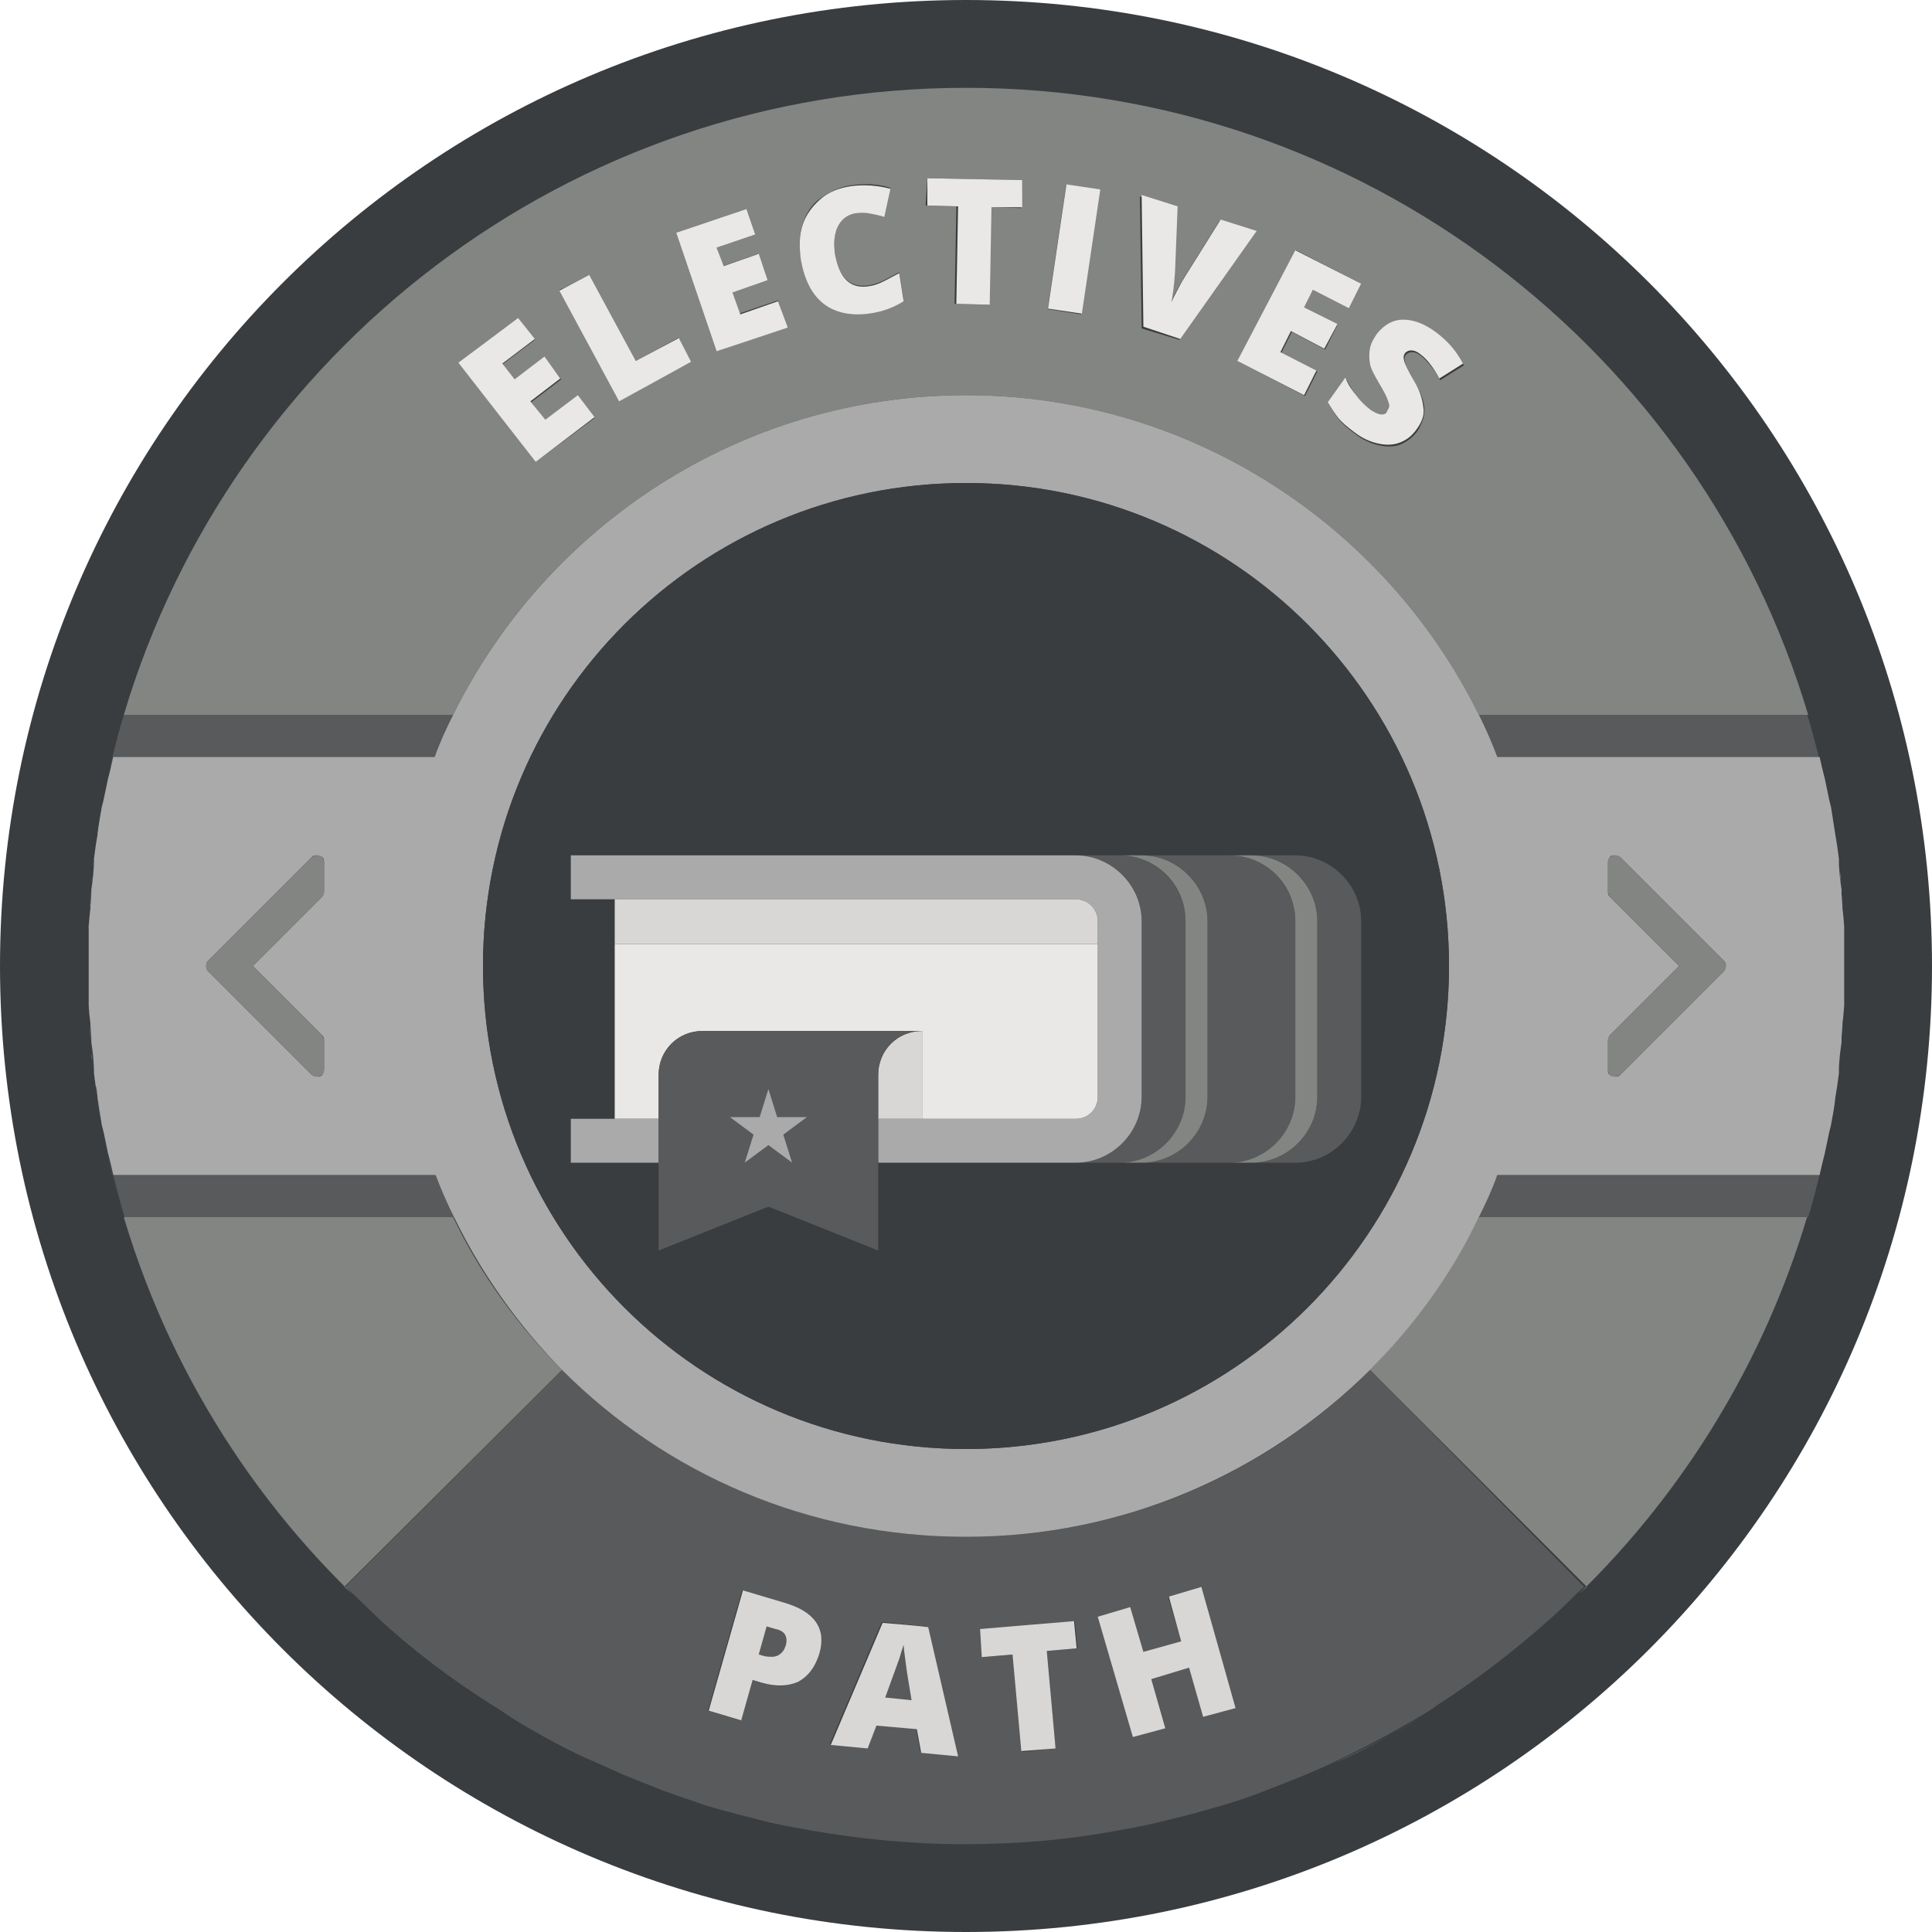 <svg xmlns="http://www.w3.org/2000/svg" viewBox="0 0 220 220"><circle fill="#393D40" cx="110" cy="110" r="105.3"/><path fill="#393D40" d="M110 0c-60.8 0-110 49.2-110 110s49.2 110 110 110 110-49.2 110-110-49.2-110-110-110zm69.8 181.6l-2.6 2.5c-4.1 3.8-8.6 7.2-13.3 10.2-.7.4-1.4.9-2 1.3-3.2 2-6.6 3.7-10 5.3-1.7.8-3.4 1.5-5.2 2.2l-2.3.9c-1.5.6-3.1 1.1-4.6 1.6-1.6.5-3.1.9-4.7 1.3-2.4.6-4.8 1.1-7.3 1.6-5.7 1-11.7 1.6-17.7 1.6s-12-.5-17.7-1.6c-2.5-.4-4.9-1-7.3-1.6-1.6-.4-3.2-.9-4.7-1.3-1.6-.5-3.1-1-4.6-1.6l-4.5-1.8c-1-.4-2-.9-2.9-1.3-3.4-1.6-6.8-3.4-10-5.3-.7-.4-1.4-.8-2-1.3-4.7-3-9.2-6.5-13.3-10.2-.9-.8-1.7-1.6-2.6-2.5-13.7-13.3-23.5-30.5-27.8-49.8v-.1c-.5-2.3-.9-4.6-1.3-6.9v-.3l-.3-2.2v-.4l-.1-.5-.1-.5-.1-1.4-.1-.7-.1-1.2v-.9l-.1-.9-.1-1.6v-8.4c0-.5 0-1.1.1-1.6l.1-.9v-.9l.1-1.2.1-.7.1-1.4.1-.5.1-.5v-.4l.3-2.2v-.3c.3-2.3.8-4.6 1.3-6.9v-.1c.5-2.3 1.1-4.6 1.8-6.8 11.9-41.3 50.2-71.4 95.5-71.4s83.6 30.1 95.9 71.4c.7 2.2 1.3 4.5 1.8 6.8v.1c.5 2.3.9 4.6 1.3 6.9v.3l.3 2.2v.4l.1.5.1.5.1 1.4.1.7.1 1.2v.9l.1.9.1 1.6v8.4c0 .5 0 1.1-.1 1.6l-.1.9v.9l-.1 1.2-.1.7-.1 1.4-.1.5-.1.5v.4l-.3 2.2v.3c-.3 2.3-.8 4.6-1.3 6.9v.1c-.5 2.3-1.1 4.6-1.8 6.8-5 16.5-14 31.2-26.1 43z"/><path fill="#838582" d="M135 206.9c-2.4.6-4.8 1.1-7.3 1.6 2.5-.5 4.9-1 7.3-1.6zm-42.7 1.5c-2.5-.4-4.9-1-7.3-1.6 2.4.7 4.8 1.2 7.3 1.6zm-24.2-7.6c-3.4-1.6-6.8-3.4-10-5.3 3.3 2 6.6 3.8 10 5.3zm-12-6.6c-4.7-3-9.2-6.5-13.3-10.2 4.1 3.8 8.6 7.2 13.3 10.2zm105.8 1.3c-3.2 2-6.6 3.7-10 5.3 3.4-1.5 6.7-3.3 10-5.3zm15.3-11.5c-4.1 3.8-8.6 7.2-13.3 10.2 4.7-3 9.2-6.4 13.3-10.2zm-166.8-82.7l-.1 1.2.1-.7v-.5zm-.3 12.9c0 .5 0 1.1.1 1.6l-.1-1.2v-.4zm.2-11.3v.5-.2c-.1 0 0-.3 0-.3zm.3-3.7l-.1 1.4.1-.8c-.1 0 0-.6 0-.6zm-.4 5l-.1 1.6v-.4l.1-1.2zm196.9-18l.3 1.3.2.8c-.5-2.3-1.1-4.6-1.8-6.8.5 1.5.9 3.1 1.3 4.7zm-197.1 26.7v-2.9 2.9zm1-17.3l-.3 2.2.2-1.5.1-.7zm99-50.6c25.6 0 47.8 14.9 58.4 36.4h37.5c-12.3-41.3-50.6-71.4-95.9-71.4s-83.6 30.1-95.9 71.4h37.5c10.6-21.5 32.8-36.4 58.4-36.4zm48.1.7c-.1-.3-.4-.9-1-1.9-.5-.9-.8-1.6-1-2.2-.1-.6-.1-1.2 0-1.7s.4-1.1.8-1.7c.8-1.1 1.8-1.6 3-1.6s2.5.5 3.8 1.5c1.2.9 2.2 2 3 3.5l-2.7 1.7c-.7-1.3-1.5-2.2-2.2-2.8-.4-.3-.7-.4-1-.4-.3 0-.5.1-.7.3-.2.2-.2.5-.1.9s.5 1.1 1.2 2.4c.7 1.2 1 2.2 1 3s-.3 1.6-.8 2.4c-.5.7-1.2 1.2-1.9 1.5s-1.6.3-2.5.1c-.9-.2-1.8-.6-2.7-1.3-.8-.6-1.4-1.1-1.8-1.6s-.8-1.1-1.2-1.8l2-2.8c.4.7.8 1.4 1.3 2.1.5.6 1 1.2 1.6 1.6.5.3.9.5 1.2.5.3 0 .6-.1.8-.4.1-.2.2-.3.2-.5s-.2-.6-.3-.8zm-3.1-13.4l-1.4 2.8-4.1-2.1-1 2 3.8 2-1.4 2.8-3.8-2-1.2 2.4 4.1 2.1-1.4 2.8-7.5-3.9 6.5-12.7 7.4 3.8zm-21-8.7l-.3 7.5c-.1 1.7-.2 2.8-.4 3.4.2-.4.4-.9.8-1.6.3-.6.6-1.1.8-1.4l4-6.4 4.1 1.3-8.7 12.3-4.3-1.3-.2-15c0-.1 4.2 1.2 4.2 1.2zm-12.6-2.5l3.8.6-2.1 14.1-3.8-.6 2.1-14.1zm-15.8-.8l10.8.2-.1 3.2-3.5-.1-.2 11.1-3.9-.1.2-11.1-3.5-.1.2-3.1zm-14.2 5.2c.4-1.2 1-2.2 2-2.9s2.1-1.3 3.5-1.5c1.5-.2 3-.2 4.5.3l-.7 3.2c-.6-.2-1.1-.3-1.7-.4-.5-.1-1.1-.1-1.7 0-.9.1-1.6.6-1.9 1.5-.4.8-.5 1.9-.3 3.2.4 2.7 1.7 3.9 3.8 3.6.6-.1 1.2-.3 1.8-.6s1.1-.6 1.7-.9l.5 3.2c-1.1.7-2.4 1.2-3.9 1.4-2.1.3-3.9 0-5.2-1.1-1.3-1-2.2-2.7-2.6-5.1-.2-1.4-.2-2.7.2-3.9zm-6.4-1.7l1 2.9-4.4 1.5.7 2.1 4-1.4 1 2.9-4 1.4.9 2.5 4.4-1.5 1 3-8 2.8-4.6-13.5 8-2.7zm-17.9 7.5l5.3 9.8 4.8-2.6 1.5 2.7-8.2 4.4-6.8-12.6c0 .1 3.4-1.7 3.4-1.7zm-8.1 4.9l1.9 2.5-3.7 2.8 1.4 1.8 3.4-2.6 1.9 2.5-3.4 2.6 1.6 2.1 3.7-2.8 1.9 2.5-6.7 5-8.7-11.3c-.1 0 6.7-5.1 6.7-5.1zm-47.4 55.7l.2-.8.5-2.4.1-.3c-.5 2.3-.9 4.6-1.3 6.9v-.2c.2-1 .3-2.1.5-3.2zm-.9 6.2l-.1.5v-.2l.1-.3zm0 24.1l.3 2.2-.1-.7c0-.5-.1-1-.2-1.5zm1.1 6.7l-.2-.8c-.2-1.1-.4-2.1-.5-3.2v-.2c.3 2.3.8 4.6 1.3 6.9l-.1-.3-.5-2.4zm-1.6-12.3v.5-.3-.2zm158.2 22c-3.2 6.5-7.4 12.3-12.4 17.4l24.7 24.7-.9.8c12-11.7 21.1-26.5 26-43l-37.4.1zm-104.4 17.4c-5-5-9.3-10.9-12.4-17.4h-37.5c-.5-1.6-.9-3.2-1.3-4.8l-.3-1.3-.2-.8c4.3 19.3 14.1 36.5 27.8 49.8l-.9-.8 24.8-24.7zm-53.7-38.5l.1 1.2v-.6l-.1-.6zm.3 3.8l.1.5v-.3l-.1-.2zm-.2-1.9l.1 1.4-.1-.6c.1 0 0-.8 0-.8zm2.5-33.2c.4-1.6.8-3.2 1.3-4.8-.7 2.3-1.3 4.5-1.8 6.8l.2-.8c0 .1.3-1.2.3-1.2zm195.5 41.9l-.2.8-.5 2.4-.1.3c.5-2.3.9-4.6 1.3-6.9v.2c-.2 1-.3 2.1-.5 3.2zm.6-3.7l.3-2.2-.2 1.5-.1.7zm.3-2.5l.1-.5v.2c-.1-.1-.1.3-.1.3zm.1-1.1l.1-1.4-.1.8v.6zm-199.4-10.8v-2.9 2.9zm197.1 23.8c-.4 1.6-.8 3.2-1.3 4.8.7-2.2 1.3-4.5 1.8-6.8l-.2.8-.3 1.2zm2.9-26.7v2.9-2.9zm-.4 11.6l.1-1.2-.1.7v.5zm.4-8.7v2.9-2.9zm-.6-11.3l-.1-.5v.3l.1.2zm-1.2-7.6l.2.8c.2 1.1.4 2.1.5 3.2v.2c-.3-2.3-.8-4.6-1.3-6.9l.1.3.5 2.4zm1.4 9.5l-.1-1.4.1.6v.8zm-.3-2.8l-.3-2.2.1.7c0 .5.1 1 .2 1.5zm.4 4.7l-.1-1.2v.6l.1.6zm.1 13.3l.1-1.6v.4l-.1 1.2zm0-12.4v-.5.3.2zm-.1 13.7v-.5.2.3zm.2-11.3c0-.5 0-1.1-.1-1.6l.1 1.2v.4z"/><path fill="#585A5B" d="M156 156c-11.8 11.8-28 19-46 19s-34.2-7.3-46-19l-24.7 24.7.9.8 2.6 2.5c4.1 3.8 8.6 7.2 13.3 10.2.7.4 1.4.9 2 1.3 3.2 2 6.6 3.7 10 5.3l2.9 1.3 4.5 1.8s3.1 1.1 4.6 1.6c1.6.5 3.1.9 4.7 1.3 2.4.6 4.8 1.1 7.3 1.6 5.7 1 11.7 1.6 17.7 1.6s12-.5 17.7-1.6c2.5-.4 4.9-1 7.3-1.6 1.6-.4 3.2-.9 4.7-1.3 1.6-.5 3.1-1 4.6-1.6l2.3-.9c1.8-.7 3.5-1.4 5.2-2.2 3.4-1.6 6.8-3.4 10-5.3.7-.4 1.4-.8 2-1.3 4.7-3 9.2-6.5 13.3-10.2.9-.8 1.7-1.6 2.6-2.5l.9-.8-24.4-24.7zm-62.8 32.3c-.4 1.5-1.2 2.6-2.4 3.2-1.1.6-2.5.6-4.2.1l-1-.3-1.3 4.6-3.7-1.1 3.9-13.7 4.7 1.4c1.7.5 2.9 1.3 3.6 2.3.7.9.8 2.1.4 3.5zm11.6 11.2l-.5-2.7-4.6-.4-1 2.6-4.2-.4 5.9-13.9 5.1.5 3.4 14.7-4.1-.4zm15.4-.4l-3.8.4-1-11.1-3.5.3-.3-3.1 10.8-1 .3 3.1-3.5.3 1 11.1zm16.8-3.6l-1.6-5.6-4.3 1.2 1.6 5.6-3.7 1.1-4-13.7 3.7-1.1 1.5 5.1 4.3-1.2-1.5-5.1 3.7-1.1 4 13.7-3.7 1.1zm-48.7-10l-1-.3-.9 3.2.7.2c.6.2 1 .1 1.5-.1.4-.2.7-.6.9-1.2.2-.9-.1-1.6-1.2-1.8zm14.8 3.6c-.1-.8-.2-1.4-.2-1.8-.1.3-.3.9-.5 1.6l-1.6 4.4 3 .3-.4-2.4c0-.5-.2-1.2-.3-2.1zm-91.3-60.2l-.2-.8.2.8zm1.1 4.9c.4 1.6.8 3.2 1.3 4.8h37.5c-.8-1.6-1.5-3.1-2.1-4.8h-36.7zm157.6 0c-.6 1.6-1.3 3.2-2.1 4.8h37.5c.5-1.6.9-3.2 1.3-4.8h-36.7zm39-34l-.1-.6-.1-.5v-.2c.1.4.1.8.2 1.3zm-2.1 32.7l.2-.8v-.1l.1-.3-.3 1.2zm.8-3.6l.2-.8-.2.8zm-197.5-30.4v.2l-.1.5-.1.6c.1-.5.1-.9.2-1.3zm1.9-11l-.2.8v.1l-.1.3.3-1.2zm-2.5 26.2v.9-.9zm0-7.9v.8-.8zm.4 14.4l.1.6.1.5v.2c-.1-.4-.1-.8-.2-1.3zm-.2-18.3l-.1.7v.7l.1-1.4zm1.5-10.8l-.2.8.2-.8zm37.7-4.9c.6-1.6 1.3-3.2 2.1-4.8h-37.5c-.5 1.6-.9 3.2-1.3 4.8h36.7zm-38.4 8.9v.5l-.1.7c-.1 0 .1-1.2.1-1.2zm196.6-6.4l-.1-.3v-.1l-.2-.8.3 1.2zm2.2 17.6v-.9.9zm-.8-10l-.1-.7v-.5l.1 1.2zm-.7-4.4l-.2-.8.2.8zm-197.5 31.8l.1.7v.5l-.1-1.2zm1.4 7.6l.1.3v.1l.2.8-.3-1.2zm197.5-28.1v-.7l-.1-.7c0 .5 0 .9.1 1.4zm-199.6 13.6v.7l.1.7c0-.5 0-.9-.1-1.4zm198.7 8.1v-.5l.1-.7-.1 1.2zm.4-3.4v-.2l.1-.5.1-.6c-.1.5-.1.9-.2 1.3zm.6-7.3v-.8.8zm-.2 3.9l.1-.7v-.7l-.1 1.4zm-39.2-31.9h36.6c-.4-1.6-.8-3.2-1.3-4.8h-37.5c.9 1.6 1.5 3.2 2.2 4.8z"/><path fill="#aaa" d="M11.1 124.9l.5 3.2.2.8.5 2.4.3 1.2.3 1.3h36.7c.6 1.6 1.3 3.2 2.1 4.8 3.1 6.4 7.3 12.3 12.3 17.4 11.8 11.8 28 19 46 19s34.2-7.3 46-19c5-5 9.3-10.9 12.4-17.4.8-1.6 1.5-3.1 2.1-4.8h36.7l.3-1.3.3-1.2.5-2.4.2-.8c.2-1.1.4-2.1.5-3.2l.2-1.2.2-1.5v-.7l.1-1.3.1-.8.1-.7v-.6l.1-1.3v-.2l.1-.9.1-1.2v-9l-.1-1.2-.1-.9v-.2l-.1-1.3v-.6l-.1-.7-.1-.8-.1-1.3v-.7l-.2-1.5-.2-1.2-.5-3.2-.2-.8-.5-2.4-.3-1.2-.3-1.3h-36.7c-.6-1.6-1.3-3.2-2.1-4.8-10.6-21.5-32.8-36.4-58.4-36.4s-47.8 14.9-58.4 36.4c-.8 1.6-1.5 3.1-2.1 4.8h-36.6l-.3 1.3-.3 1.2-.5 2.4-.2.8c-.2 1.1-.4 2.1-.5 3.2l-.2 1.2-.2 1.5v.7l-.1 1.3-.1.8-.1.7v.6l-.1 1.3v.2l-.1.9-.1 1.2v9l.1 1.2.1.9v.2l.1 1.3v.6l.1.7.1.8.1 1.3v.7l.2 1.5c.1 0 .2 1.2.2 1.2zm172-6.4c0-.2.1-.4.2-.6l7.9-7.9-7.9-7.9c-.2-.2-.2-.4-.2-.6v-3.3c0-.2.1-.4.2-.6.2-.2.4-.2.6-.2.2 0 .4.1.6.2l11.8 11.8c.3.3.3.8 0 1.2l-11.8 11.8c-.2.2-.4.2-.6.2-.2 0-.4-.1-.6-.2-.2-.2-.2-.4-.2-.6v-3.3zm-73.1-63.5c30.4 0 55 24.6 55 55s-24.6 55-55 55-55-24.6-55-55 24.6-55 55-55zm-86.3 54.4l11.8-11.8c.2-.2.4-.2.6-.2.2 0 .4.1.6.2.2.2.2.4.2.6v3.3c0 .2-.1.4-.2.6l-7.9 7.9 7.9 7.9c.2.2.2.4.2.6v3.3c0 .2-.1.4-.2.6-.2.2-.4.2-.6.2-.2 0-.4-.1-.6-.2l-11.8-11.8c-.3-.3-.3-.9 0-1.2z"/><path fill="#393D40" d="M110 165c30.4 0 55-24.6 55-55s-24.6-55-55-55-55 24.6-55 55 24.6 55 55 55zm-22.5-27.6l-12.5 5v-10h-10v-5h5v-25h-5v-5h82.5c4.1 0 7.5 3.4 7.5 7.5v20c0 4.1-3.4 7.5-7.5 7.5h-47.5v10l-12.5-5z"/><path fill="#838582" d="M183.3 122.4c.2.2.4.2.6.2.2 0 .4-.1.6-.2l11.8-11.8c.3-.3.3-.8 0-1.2l-11.8-11.8c-.2-.2-.4-.2-.6-.2-.2 0-.4.1-.6.2-.2.2-.2.4-.2.6v3.3c0 .2.1.4.2.6l7.9 7.9-7.9 7.9c-.2.2-.2.4-.2.6v3.3c0 .2.1.4.2.6zm-159.6-11.8l11.8 11.8c.2.2.4.2.6.2.2 0 .4-.1.6-.2.2-.2.2-.4.2-.6v-3.3c0-.2-.1-.4-.2-.6l-7.9-7.9 7.9-7.9c.2-.2.2-.4.2-.6v-3.3c0-.2-.1-.4-.2-.6-.2-.2-.4-.2-.6-.2-.2 0-.4.1-.6.2l-11.8 11.8c-.3.3-.3.9 0 1.2z"/><path fill="#EAE8E6" d="M67.7 47.5l-1.9-2.5-3.7 2.8-1.7-2.1 3.4-2.6-1.8-2.5-3.4 2.6-1.4-1.8 3.7-2.8-1.9-2.4-6.8 5.1 8.8 11.3zm11-6.3l-1.4-2.7-4.9 2.6-5.3-9.8-3.4 1.8 6.8 12.6zm11-3.9l-1.1-3-4.3 1.5-.9-2.5 4-1.4-1-3-4 1.4-.8-2.1 4.4-1.5-1-2.9-8 2.7 4.6 13.5zm4.1-2.7c1.3 1 3.1 1.4 5.2 1.1 1.5-.2 2.8-.7 3.9-1.4l-.5-3.2-1.7.9c-.6.3-1.1.5-1.8.6-2.1.3-3.3-.9-3.8-3.6-.2-1.3-.1-2.4.3-3.2.4-.8 1-1.3 1.9-1.5.6-.1 1.2-.1 1.7 0s1.1.2 1.7.4l.7-3.2c-1.5-.4-3-.5-4.5-.3-1.4.2-2.6.7-3.5 1.5s-1.6 1.7-2 2.9-.4 2.5-.2 4c.4 2.2 1.2 3.9 2.6 5zm15.1 0l3.8.1.2-11.1h3.5v-3.1l-10.8-.2v3.1l3.5.1zm14.292 1.114l-3.857-.573 2.102-14.144 3.857.573zm11.208 2.886l8.7-12.3-4.1-1.3-4 6.4c-.2.3-.5.8-.8 1.4-.3.6-.6 1.1-.8 1.6.1-.6.3-1.8.4-3.4l.3-7.5-4.1-1.3.2 15 4.2 1.4zm14.1 6.4l1.4-2.8-4.1-2.1 1.2-2.4 3.8 2 1.5-2.8-3.8-1.9 1-2 4.1 2.1 1.4-2.8-7.5-3.8-6.6 12.6zm8.8 2.2c-.3 0-.7-.2-1.2-.5-.5-.4-1.1-.9-1.6-1.6-.5-.6-1-1.3-1.3-2.1l-2 2.8c.4.7.8 1.3 1.2 1.8s1 1 1.8 1.6c.9.7 1.8 1.1 2.7 1.3.9.2 1.7.2 2.5-.1s1.4-.8 1.9-1.5c.6-.8.9-1.6.8-2.4s-.3-1.8-1-3-1.1-2-1.2-2.4-.1-.6.1-.9c.2-.2.4-.3.7-.3s.6.1 1 .4c.8.6 1.5 1.5 2.2 2.8l2.7-1.7c-.8-1.5-1.8-2.6-3-3.5-1.3-1-2.6-1.5-3.8-1.5-1.2 0-2.2.6-3 1.6-.4.6-.7 1.1-.8 1.7-.1.5-.1 1.1 0 1.7.1.6.5 1.3 1 2.2.6 1 .9 1.6 1 1.9s.2.5.2.7-.1.4-.2.5c-.1.4-.3.5-.7.5z"/><path fill="#D9D7D5" d="M89.3 182.5l-4.7-1.4-3.9 13.7 3.7 1.1 1.3-4.6 1 .3c1.7.5 3.1.4 4.2-.1 1.1-.6 1.9-1.6 2.4-3.2.4-1.4.3-2.6-.4-3.6s-1.9-1.7-3.6-2.2zm.2 4.8c-.2.6-.4.9-.9 1.2-.4.2-.9.2-1.5.1l-.7-.2.9-3.2 1 .3c1.1.2 1.4.9 1.2 1.8zm11-2.5l-5.9 13.9 4.2.4 1-2.6 4.6.4.5 2.7 4.2.4-3.4-14.7c-.1-.1-5.2-.5-5.2-.5zm.3 8.5c.8-2.2 1.3-3.6 1.6-4.4.2-.7.4-1.3.5-1.6 0 .4.1 1 .2 1.8s.2 1.5.3 2.1l.4 2.4-3-.3zm21.5-8.7l-10.7.9.2 3.2 3.5-.3 1 11 3.9-.3-1-11.1 3.4-.3zm10.8-2.8l1.4 5.1-4.3 1.2-1.5-5.1-3.7 1.1 4 13.7 3.7-1-1.6-5.6 4.3-1.3 1.6 5.6 3.7-1-3.9-13.8z"/><path fill="#585A5B" d="M150 104.9v20c0 4.1-3.4 7.5-7.5 7.5h5c4.1 0 7.5-3.4 7.5-7.5v-20c0-4.1-3.4-7.5-7.5-7.5h-5c4.1 0 7.5 3.3 7.5 7.5zm-12.5 0v20c0 4.1-3.4 7.5-7.5 7.5h10c4.1 0 7.5-3.4 7.5-7.5v-20c0-4.1-3.4-7.5-7.5-7.5h-10c4.1 0 7.5 3.3 7.5 7.5zm-7.5 0v20c0 4.1-3.4 7.5-7.5 7.5h5c4.1 0 7.5-3.4 7.5-7.5v-20c0-4.1-3.4-7.5-7.5-7.5h-5c4.1 0 7.5 3.3 7.5 7.5z"/><path fill="#838582" d="M147.5 104.9v20c0 4.1-3.4 7.5-7.5 7.5h2.5c4.1 0 7.5-3.4 7.5-7.5v-20c0-4.1-3.4-7.5-7.5-7.5h-2.5c4.1 0 7.5 3.3 7.5 7.5zm-12.5 0v20c0 4.1-3.4 7.5-7.5 7.5h2.5c4.1 0 7.5-3.4 7.5-7.5v-20c0-4.1-3.4-7.5-7.5-7.5h-2.5c4.1 0 7.5 3.3 7.5 7.5z"/><path fill="#aaa" d="M122.5 102.4c1.4 0 2.5 1.1 2.5 2.5v20c0 1.4-1.1 2.5-2.5 2.5h-22.5v5h22.5c4.1 0 7.5-3.4 7.5-7.5v-20c0-4.1-3.4-7.5-7.5-7.5h-57.5v5h57.5z"/><path fill="#EAE8E6" d="M75 122.4c0-2.8 2.2-5 5-5h25v10h17.5c1.4 0 2.5-1.1 2.5-2.5v-17.4h-55v19.9h5v-5z"/><path fill="#D9D7D5" d="M105 117.4c-2.8 0-5 2.2-5 5v5h5v-10z"/><path fill="#aaa" d="M70 127.4h-5v5h10v-5z"/><path fill="#585A5B" d="M100 132.4v-10c0-2.8 2.2-5 5-5h-25c-2.8 0-5 2.2-5 5v20l12.5-5 12.5 5v-10zm-16.9-5.2h3.4l1-3.2 1 3.2h3.4l-2.7 2 1 3.2-2.7-2-2.7 2 1-3.2-2.7-2z"/><path fill="#aaa" d="M84.8 132.4l2.7-2 2.7 2-1-3.2 2.7-2h-3.4l-1-3.2-1 3.2h-3.4l2.7 2z"/><path fill="#D9D7D5" d="M125 107.5v-2.6c0-1.4-1.1-2.5-2.5-2.5h-52.5v5.1h55z"/></svg>